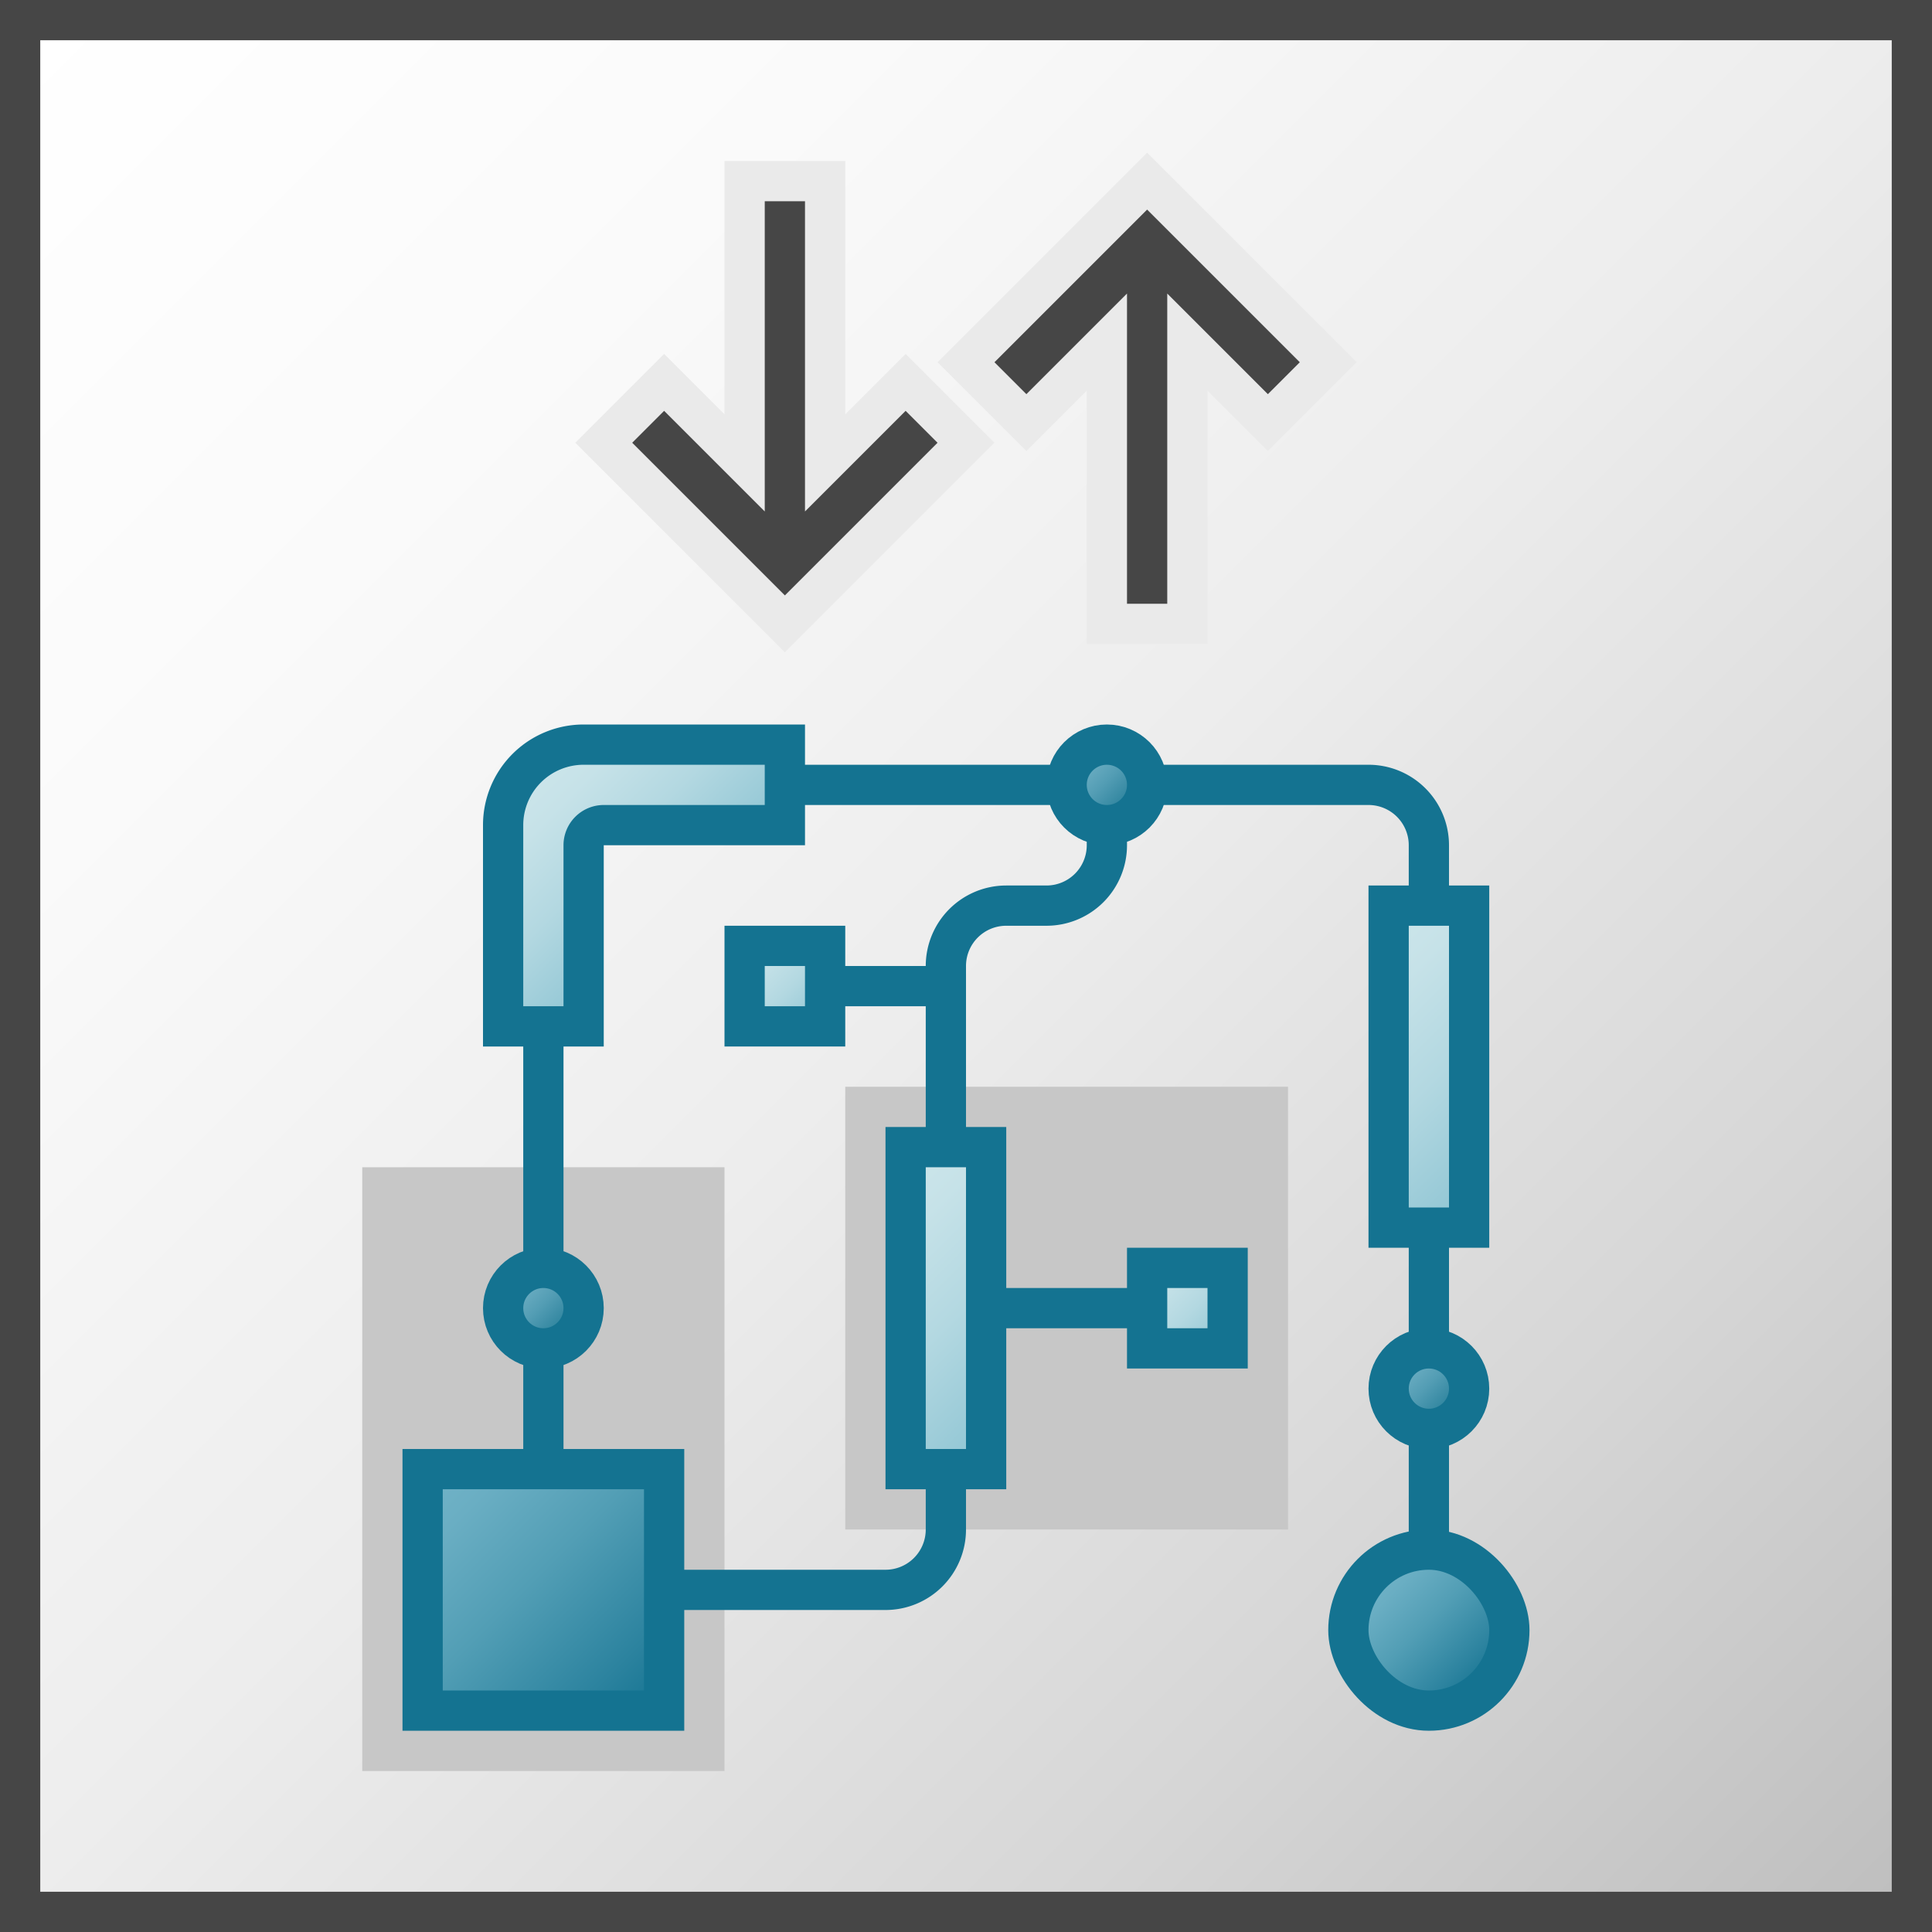 <svg id="Layer_1" data-name="Layer 1" xmlns="http://www.w3.org/2000/svg" xmlns:xlink="http://www.w3.org/1999/xlink" viewBox="0 0 48 48">
  <rect x="0" y="0" width="48" height="48" fill="#333333" stroke="none"/>
  <defs>
    <linearGradient id="linear-gradient" x1="0.5" y1="47.5" x2="47.5" y2="0.5" gradientTransform="matrix(1, 0, 0, -1, 0, 48)" gradientUnits="userSpaceOnUse">
      <stop offset="0" stop-color="#fff"/>
      <stop offset="0.232" stop-color="#fafafa"/>
      <stop offset="0.496" stop-color="#ededed"/>
      <stop offset="0.775" stop-color="#d6d6d6"/>
      <stop offset="1" stop-color="#bebebe"/>
    </linearGradient>
    <linearGradient id="Dark_Blue_Grad_2" data-name="Dark Blue Grad 2" x1="12.793" y1="31.793" x2="14.207" y2="33.207" gradientUnits="userSpaceOnUse">
      <stop offset="0" stop-color="#74b3c7"/>
      <stop offset="0.177" stop-color="#6badc2"/>
      <stop offset="0.464" stop-color="#539db4"/>
      <stop offset="0.822" stop-color="#2d839d"/>
      <stop offset="1" stop-color="#177490"/>
    </linearGradient>
    <linearGradient id="Dark_Blue_Grad_2-2" x1="34.793" y1="33.793" x2="36.207" y2="35.207" xlink:href="#Dark_Blue_Grad_2"/>
    <linearGradient id="Dark_Blue_Grad_2-3" x1="26.793" y1="18.793" x2="28.207" y2="20.207" xlink:href="#Dark_Blue_Grad_2"/>
    <linearGradient id="New_Gradient_Swatch_1" data-name="New Gradient Swatch 1" x1="21" y1="30" x2="26" y2="35" gradientUnits="userSpaceOnUse">
      <stop offset="0" stop-color="#cde6eb"/>
      <stop offset="0.221" stop-color="#c6e2e8"/>
      <stop offset="0.542" stop-color="#b3d8e1"/>
      <stop offset="0.921" stop-color="#93c7d5"/>
      <stop offset="1" stop-color="#8cc3d2"/>
    </linearGradient>
    <linearGradient id="New_Gradient_Swatch_1-2" x1="33" y1="24" x2="38" y2="29" xlink:href="#New_Gradient_Swatch_1"/>
    <linearGradient id="New_Gradient_Swatch_1-3" x1="18.5" y1="23.5" x2="20.5" y2="25.5" xlink:href="#New_Gradient_Swatch_1"/>
    <linearGradient id="New_Gradient_Swatch_1-4" x1="28.5" y1="31.5" x2="30.5" y2="33.5" xlink:href="#New_Gradient_Swatch_1"/>
    <linearGradient id="New_Gradient_Swatch_1-5" x1="13.086" y1="19.086" x2="17" y2="23" xlink:href="#New_Gradient_Swatch_1"/>
    <linearGradient id="Dark_Blue_Grad" data-name="Dark Blue Grad" x1="10.5" y1="36.5" x2="16.5" y2="42.5" gradientUnits="userSpaceOnUse">
      <stop offset="0" stop-color="#73b4c8"/>
      <stop offset="0.175" stop-color="#6aaec3"/>
      <stop offset="0.457" stop-color="#529eb5"/>
      <stop offset="0.809" stop-color="#2c839f"/>
      <stop offset="1" stop-color="#147391"/>
    </linearGradient>
    <linearGradient id="Dark_Blue_Grad-2" x1="34.086" y1="39.086" x2="36.914" y2="41.914" xlink:href="#Dark_Blue_Grad"/>
  </defs>
  <rect x="0.5" y="0.5" width="47" height="47" stroke="#464646" stroke-miterlimit="10" fill="url(#linear-gradient)"/>
  <polygon points="25.5 10.5 27.5 8.5 27.5 15.5 29.5 15.5 29.5 8.5 31.5 10.5 33 9 28.5 4.5 24 9 25.5 10.5" fill="#464646" stroke="#eaeaea" stroke-miterlimit="10"/>
  <polygon points="22.5 9.5 20.5 11.5 20.5 4.5 18.5 4.5 18.5 11.5 16.5 9.5 15 11 19.5 15.5 24 11 22.5 9.5" fill="#464646" stroke="#eaeaea" stroke-miterlimit="10"/>
    <rect x="21" y="27" width="11" height="11" fill="#c7c7c7"/>
    <rect x="9" y="29" width="9" height="15" fill="#c7c7c7"/>
    <line x1="35.5" y1="38.5" x2="35.5" y2="30.5" fill="none" stroke="#147391" stroke-miterlimit="10"/>
    <line x1="13.5" y1="36.5" x2="13.5" y2="25.5" fill="none" stroke="#147391" stroke-miterlimit="10"/>
    <path d="M23.5,28.5V24A1.5,1.5,0,0,1,25,22.5h1A1.5,1.5,0,0,0,27.5,21V19.5" fill="none" stroke="#147391" stroke-miterlimit="10"/>
    <line x1="20.5" y1="24.5" x2="23.5" y2="24.5" fill="none" stroke="#147391" stroke-miterlimit="10"/>
    <line x1="24.5" y1="32.5" x2="29.5" y2="32.5" fill="none" stroke="#147391" stroke-miterlimit="10"/>
    <path d="M19.5,19.5H34A1.5,1.5,0,0,1,35.5,21v1.5" fill="none" stroke="#147391" stroke-miterlimit="10"/>
    <path d="M16.5,39.5H22A1.5,1.5,0,0,0,23.5,38V36.5" fill="none" stroke="#147391" stroke-miterlimit="10"/>
    <circle cx="13.5" cy="32.5" r="1" stroke="#147391" fill="url(#Dark_Blue_Grad_2)"/>
    <circle cx="35.5" cy="34.5" r="1" stroke="#147391" fill="url(#Dark_Blue_Grad_2-2)"/>
    <circle cx="27.5" cy="19.5" r="1" stroke="#147391" fill="url(#Dark_Blue_Grad_2-3)"/>
    <rect x="22.5" y="28.5" width="2" height="8" stroke="#147391" fill="url(#New_Gradient_Swatch_1)"/>
    <rect x="34.5" y="22.5" width="2" height="8" stroke="#147391" fill="url(#New_Gradient_Swatch_1-2)"/>
    <rect x="18.5" y="23.5" width="2" height="2" stroke="#147391" fill="url(#New_Gradient_Swatch_1-3)"/>
    <rect x="28.5" y="31.5" width="2" height="2" stroke="#147391" fill="url(#New_Gradient_Swatch_1-4)"/>
    <path d="M19.5,18.5h-5a2,2,0,0,0-2,2v5h2V21a.5.5,0,0,1,.5-.5h4.5Z" stroke="#147391" fill="url(#New_Gradient_Swatch_1-5)"/>
    <rect x="10.5" y="36.5" width="6" height="6" stroke="#147391" stroke-miterlimit="10" fill="url(#Dark_Blue_Grad)"/>
    <rect x="33.5" y="38.5" width="4" height="4" rx="2" stroke="#147391" stroke-miterlimit="10" fill="url(#Dark_Blue_Grad-2)"/>
</svg>

